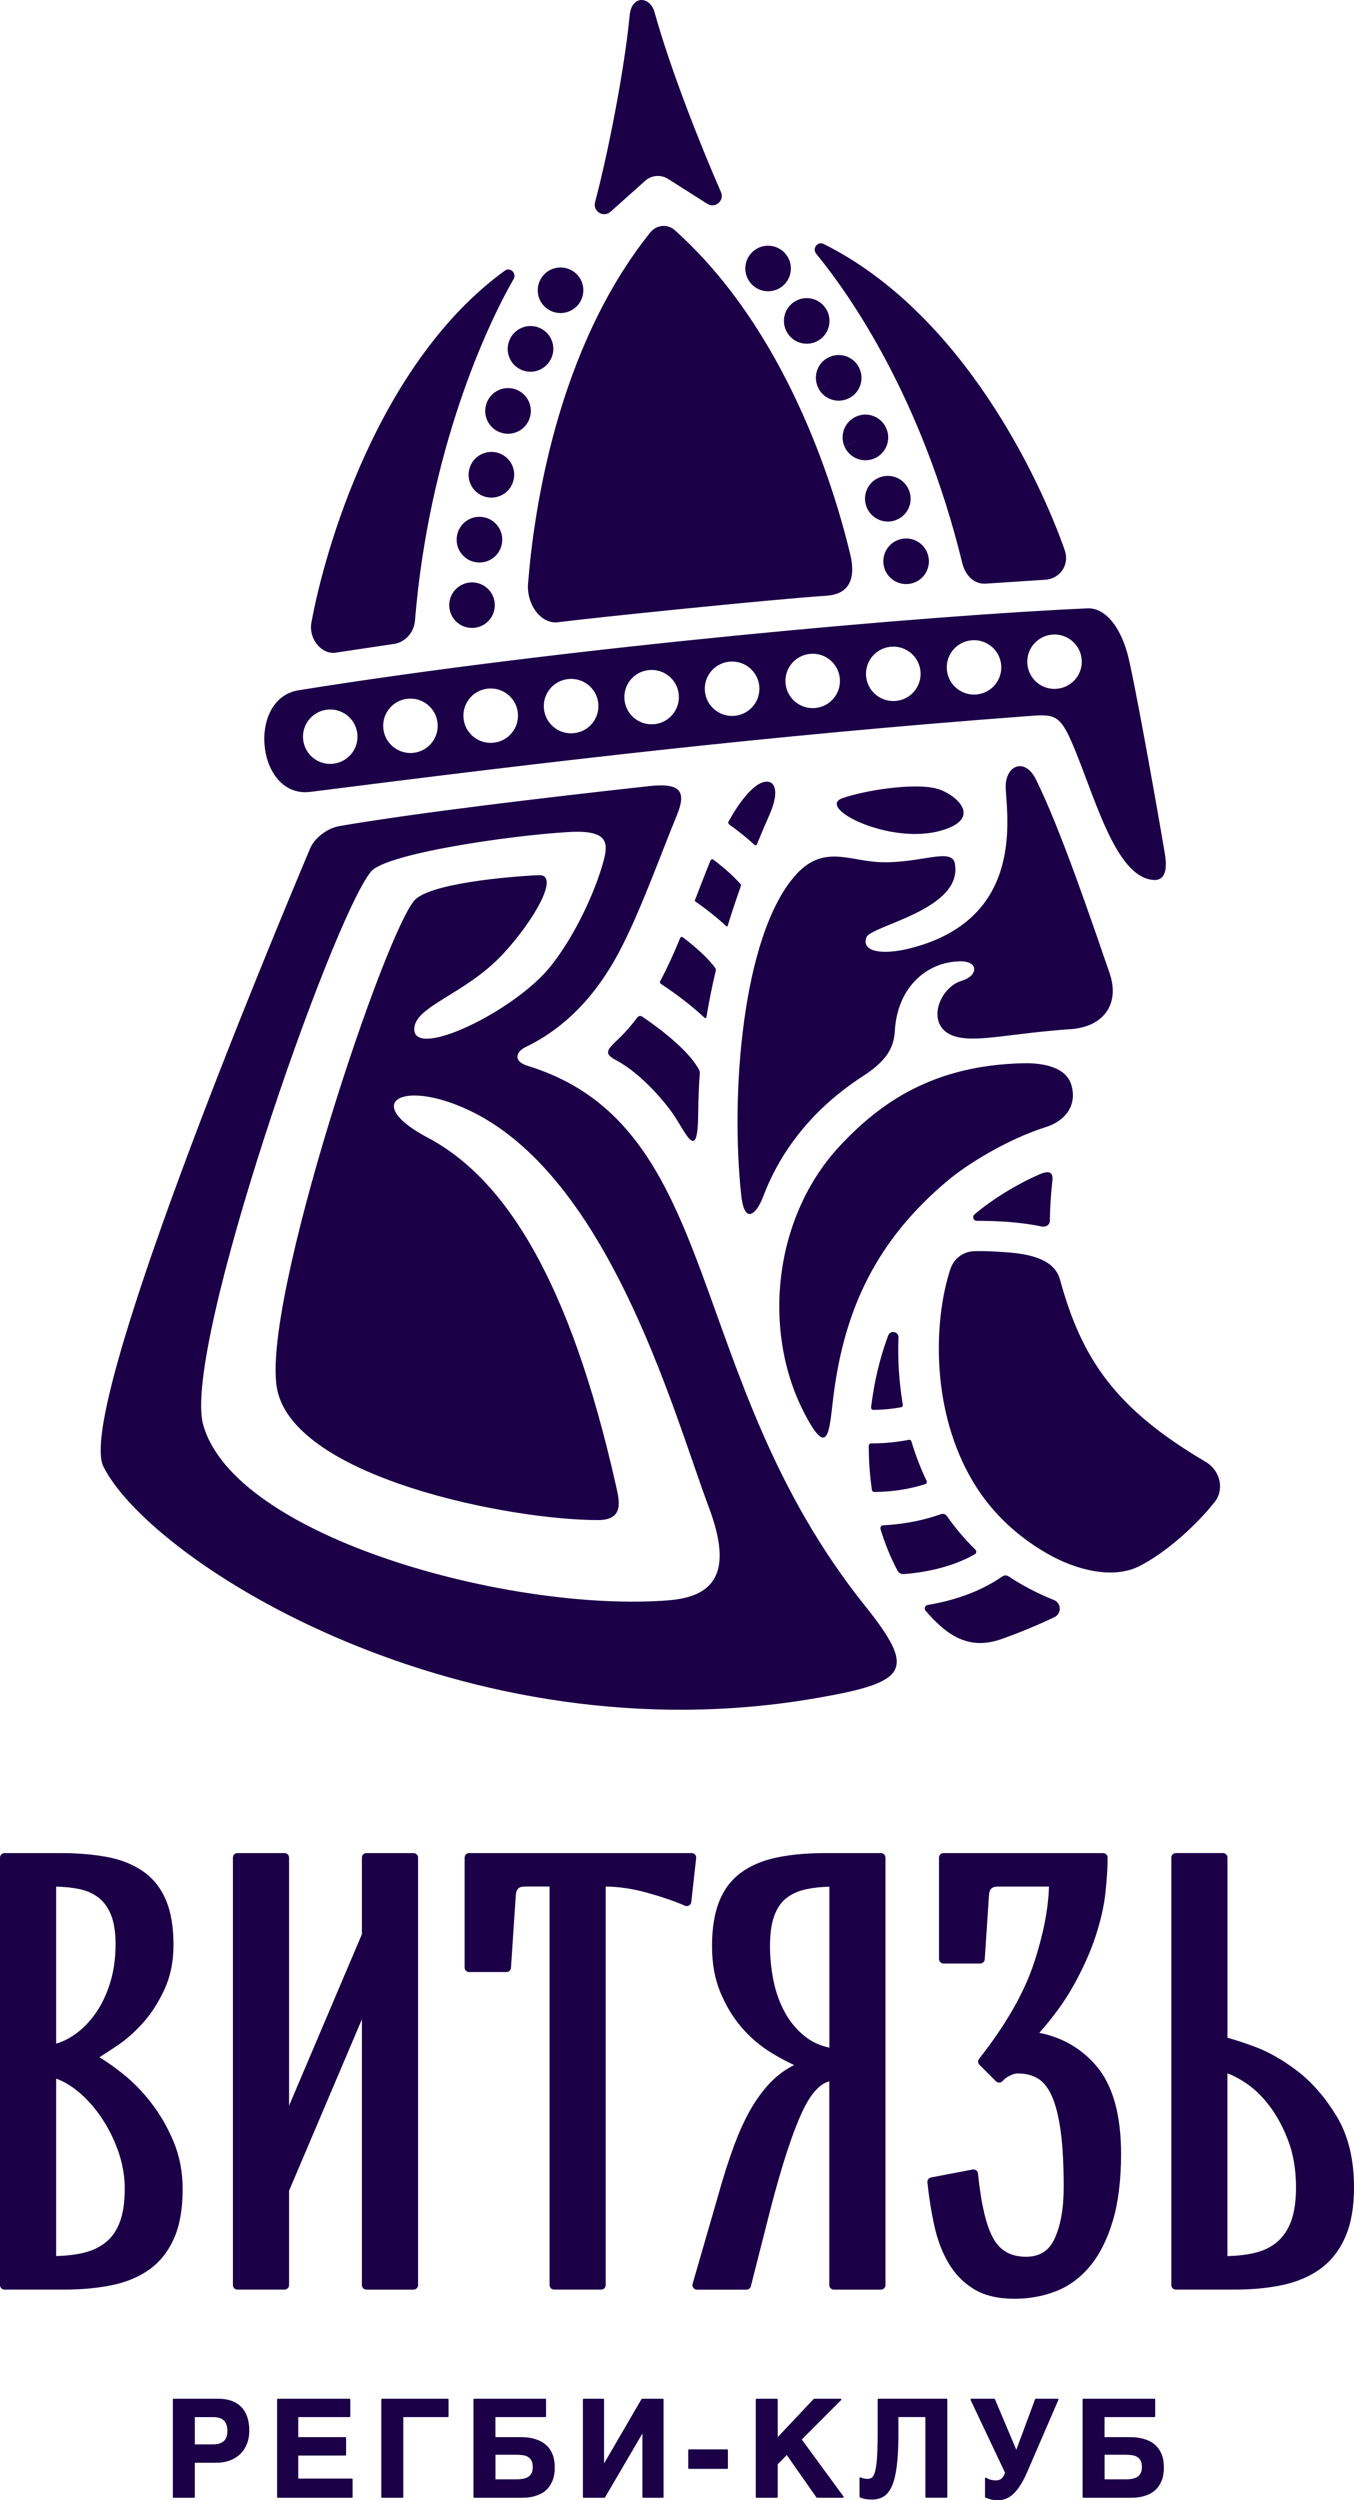 <svg width="78" height="144" viewBox="0 0 78 144" fill="none" xmlns="http://www.w3.org/2000/svg">
<g clip-path="url(#clip0_311_989)">
<path d="M17.889 45.608C31.622 43.859 44.319 42.36 59.038 41.258C60.618 41.139 60.991 41.057 61.697 42.652C63.02 45.645 64.202 50.564 66.477 50.684C66.865 50.705 67.323 50.464 67.107 49.188C66.544 45.851 65.267 38.742 64.933 37.588C64.413 35.793 63.502 35.003 62.657 35.039C53.709 35.424 32.696 37.264 17.198 39.757C14.193 40.239 14.776 46.005 17.888 45.608M60.653 36.546C60.661 36.546 60.671 36.546 60.678 36.546C61.542 36.508 62.276 37.175 62.316 38.039C62.355 38.897 61.696 39.623 60.842 39.673C60.834 39.673 60.824 39.675 60.817 39.675C60.793 39.675 60.769 39.678 60.744 39.678C59.911 39.678 59.217 39.022 59.18 38.181C59.141 37.325 59.799 36.598 60.653 36.548M55.987 36.876C55.987 36.876 56 36.876 56.002 36.876C56.861 36.812 57.615 37.463 57.678 38.327C57.739 39.19 57.088 39.939 56.225 40.001C56.187 40.004 56.148 40.005 56.111 40.005C55.297 40.005 54.604 39.376 54.545 38.552C54.481 37.69 55.126 36.941 55.987 36.877M51.31 37.25C51.321 37.25 51.343 37.248 51.354 37.248C52.214 37.185 52.968 37.835 53.029 38.698C53.09 39.556 52.45 40.302 51.593 40.372C51.546 40.374 51.501 40.376 51.455 40.376C50.654 40.376 49.97 39.767 49.894 38.955C49.814 38.094 50.448 37.331 51.31 37.251M46.665 37.661C46.665 37.661 46.678 37.659 46.681 37.659C47.543 37.582 48.304 38.22 48.381 39.08C48.458 39.941 47.821 40.702 46.96 40.779C46.912 40.783 46.865 40.785 46.818 40.785C46.016 40.785 45.328 40.176 45.253 39.361C45.175 38.502 45.804 37.74 46.665 37.661ZM41.995 38.113C42.006 38.11 42.027 38.109 42.039 38.108C42.9 38.032 43.663 38.666 43.741 39.528C43.816 40.384 43.189 41.14 42.335 41.226C42.278 41.232 42.223 41.234 42.169 41.234C41.38 41.234 40.701 40.642 40.611 39.841C40.515 38.981 41.134 38.208 41.997 38.111M37.356 38.596C37.356 38.596 37.37 38.596 37.373 38.594C38.234 38.501 39.007 39.124 39.099 39.984C39.191 40.844 38.568 41.617 37.708 41.708C37.65 41.714 37.593 41.717 37.538 41.717C36.748 41.717 36.065 41.123 35.977 40.322C35.883 39.463 36.497 38.692 37.357 38.596M32.719 39.113C33.574 39.01 34.353 39.619 34.461 40.474C34.568 41.333 33.958 42.115 33.1 42.222C33.092 42.222 33.077 42.224 33.068 42.225C33.009 42.233 32.952 42.235 32.892 42.235C32.105 42.235 31.424 41.642 31.336 40.842C31.241 39.983 31.86 39.208 32.719 39.112M28.062 39.667C28.074 39.667 28.094 39.663 28.105 39.662C28.966 39.569 29.739 40.192 29.832 41.053C29.922 41.907 29.309 42.674 28.457 42.773C28.392 42.781 28.326 42.786 28.263 42.786C27.486 42.786 26.811 42.21 26.708 41.422C26.598 40.563 27.203 39.777 28.062 39.667ZM23.434 40.251C23.434 40.251 23.45 40.249 23.452 40.249C24.311 40.143 25.094 40.751 25.202 41.609C25.309 42.468 24.7 43.25 23.841 43.357C23.775 43.366 23.709 43.37 23.645 43.37C22.867 43.37 22.188 42.793 22.087 42.002C21.977 41.145 22.578 40.363 23.435 40.251M18.765 40.886C18.778 40.884 18.796 40.882 18.809 40.879C19.667 40.759 20.459 41.356 20.579 42.212C20.699 43.065 20.107 43.853 19.256 43.979C19.177 43.991 19.098 43.997 19.02 43.997C18.267 43.997 17.604 43.455 17.476 42.688C17.333 41.834 17.91 41.028 18.765 40.886ZM48.54 45.968C49.8 45.527 52.653 45.065 53.968 45.423C55.022 45.709 56.724 47.138 54.179 47.848C51.222 48.672 46.974 46.515 48.54 45.968ZM60.62 68.08C60.526 68.841 60.486 69.7 60.48 70.302C60.477 70.546 60.252 70.692 60.013 70.642C58.58 70.345 57.265 70.319 56.269 70.314C56.077 70.314 55.987 70.076 56.133 69.95C57.031 69.175 58.469 68.251 59.882 67.638C60.61 67.323 60.672 67.665 60.62 68.079M61.679 59.275C58.32 59.507 56.49 60.007 55.215 59.743C53.206 59.328 53.994 56.901 55.413 56.483C56.329 56.215 56.422 55.35 55.302 55.368C53.388 55.398 51.71 56.854 51.552 59.332C51.502 60.142 51.283 60.968 49.729 61.97C46.921 63.778 44.996 66.189 43.965 68.916C43.588 69.916 42.89 70.581 42.702 68.856C42.071 63.073 42.745 53.984 45.77 50.471C47.391 48.59 48.906 49.597 50.735 49.658C53.014 49.734 54.836 48.794 55.007 49.733C55.497 52.404 50.17 53.297 49.912 53.988C49.601 54.82 50.827 55.031 52.468 54.609C58.792 52.985 58.075 47.51 57.938 45.469C57.847 44.095 59.017 43.574 59.671 44.881C61.076 47.694 62.9 53.093 63.916 56.033C64.541 57.841 63.558 59.145 61.677 59.275M40.267 61.61C40.304 61.68 40.318 61.76 40.312 61.84C40.257 62.592 40.227 63.341 40.222 64.093C40.2 67.131 39.517 65.183 38.683 64.034C37.945 63.016 36.685 61.697 35.531 61.087C34.877 60.739 34.857 60.556 35.486 59.973C35.941 59.552 36.349 59.086 36.725 58.59C36.786 58.509 36.9 58.489 36.984 58.545C38.186 59.351 39.717 60.573 40.268 61.61M42.557 47.896C42.37 47.75 42.186 47.613 42.007 47.484C41.953 47.446 41.938 47.375 41.969 47.318C42.446 46.447 43.42 44.962 44.222 45.022C44.694 45.056 44.863 45.715 44.332 46.915C44.075 47.495 43.832 48.07 43.599 48.639C43.578 48.69 43.514 48.705 43.473 48.667C43.193 48.412 42.889 48.154 42.557 47.896ZM41.844 53.35C41.491 53.019 41.092 52.684 40.647 52.348C40.445 52.196 40.247 52.053 40.055 51.919C40.031 51.903 40.021 51.874 40.032 51.846C40.136 51.58 40.657 50.221 40.931 49.558C40.96 49.492 41.043 49.469 41.102 49.514C41.917 50.14 42.339 50.56 42.651 50.908C42.684 50.945 42.694 50.997 42.676 51.042C42.401 51.812 42.148 52.574 41.918 53.328C41.909 53.362 41.869 53.371 41.845 53.349M40.593 58.624C40.268 58.319 39.906 58.01 39.506 57.695C38.986 57.287 38.482 56.937 38.07 56.666C38.02 56.632 38.003 56.567 38.032 56.514C38.458 55.71 38.836 54.869 39.184 54.022C39.208 53.963 39.281 53.943 39.33 53.981C40.054 54.525 40.755 55.147 41.198 55.741C41.235 55.79 41.246 55.855 41.232 55.914C41.02 56.812 40.839 57.702 40.695 58.59C40.686 58.639 40.627 58.659 40.591 58.624M30.407 61.391C29.495 61.108 29.763 60.553 30.28 60.305C32.587 59.195 34.355 57.301 35.661 54.837C36.877 52.542 38.002 49.362 38.981 46.983C39.526 45.657 39.31 45.064 37.395 45.276C31.492 45.928 24.064 46.805 19.563 47.576C18.885 47.691 18.131 48.236 17.865 48.868C15.534 54.397 4.343 81.244 5.959 84.471C8.713 89.969 26.654 101.359 47.068 97.796C52.304 96.882 52.823 96.227 49.83 92.486C39.257 79.275 41.771 64.902 30.408 61.391M38.505 92.172C29.427 92.882 13.521 88.55 11.706 82.062C10.48 77.684 19.084 53.014 21.366 50.205C22.217 49.161 29.355 48.121 32.756 47.921C35.24 47.776 35.063 48.655 34.65 49.995C34.082 51.838 32.953 54.114 31.715 55.658C29.65 58.236 23.908 61.002 23.865 59.3C23.832 57.945 26.798 57.304 28.999 54.921C30.8 52.971 32.261 50.368 31.053 50.405C30.302 50.428 25.157 50.75 23.962 51.77C22.344 53.15 14.949 75.204 15.972 80.053C17.039 85.113 29.359 87.549 34.446 87.549C36.001 87.549 35.673 86.409 35.463 85.471C32.831 73.804 29.125 67.893 24.637 65.522C21.21 63.71 22.745 62.419 25.871 63.48C34.791 66.506 38.734 81.223 40.843 86.838C42.243 90.567 41.164 91.963 38.505 92.171M60.248 64.915C58.066 65.606 55.769 67.01 54.587 68.002C50.609 71.349 48.638 75.238 47.999 80.517C47.766 82.451 47.721 84.117 46.283 81.286C43.884 76.562 44.579 70.029 48.432 65.943C50.686 63.551 53.713 61.355 58.935 61.239C60.317 61.209 61.45 61.553 61.722 62.501C62.056 63.662 61.376 64.558 60.248 64.915ZM69.99 86.488C68.93 87.833 67.195 89.411 65.637 90.202C64.118 90.972 61.983 90.434 60.319 89.475C58.428 88.385 56.901 86.902 55.837 84.963C53.556 80.811 53.85 75.774 54.757 73.07C54.954 72.487 55.487 72.087 56.103 72.063C56.683 72.04 57.307 72.08 57.951 72.123C59.393 72.224 60.749 72.544 61.066 73.705C62.317 78.291 64.275 81.146 69.43 84.18C70.367 84.732 70.499 85.841 69.99 86.49M30.419 33.621C30.751 29.407 32.088 20.087 37.463 13.386C37.821 12.94 38.461 12.884 38.883 13.265C45.235 18.968 47.995 27.835 48.982 31.937C49.258 33.087 49.106 34.212 47.608 34.311C44.385 34.527 34.232 35.571 32.147 35.838C31.16 35.964 30.326 34.803 30.419 33.622M17.936 35.881C18.673 31.776 21.754 20.906 29.082 15.589C29.392 15.362 29.783 15.739 29.586 16.077C28.027 18.774 24.709 25.969 23.905 35.748C23.845 36.471 23.29 37.044 22.591 37.103L19.288 37.598C18.453 37.667 17.782 36.733 17.936 35.881ZM28.5 34.962C28.443 35.647 27.869 36.166 27.193 36.166C27.156 36.166 27.12 36.164 27.082 36.161C26.361 36.103 25.824 35.47 25.884 34.748V34.745C25.944 34.023 26.584 33.487 27.302 33.548C28.024 33.606 28.56 34.242 28.5 34.962ZM29.352 19.582C29.63 18.923 30.384 18.605 31.05 18.871C31.723 19.139 32.051 19.903 31.782 20.576C31.777 20.588 31.767 20.61 31.762 20.622C31.546 21.114 31.064 21.41 30.558 21.41C30.383 21.41 30.204 21.374 30.034 21.301C29.373 21.013 29.069 20.245 29.353 19.583M28.308 28.66C28.219 28.66 28.13 28.652 28.041 28.633C27.331 28.486 26.875 27.794 27.022 27.084C27.025 27.071 27.029 27.049 27.032 27.036C27.199 26.333 27.907 25.897 28.612 26.063C29.311 26.229 29.747 26.926 29.59 27.625C29.459 28.239 28.914 28.66 28.308 28.66ZM29.265 24.983C29.135 24.983 29.002 24.964 28.87 24.922C28.182 24.705 27.799 23.974 28.01 23.287C28.215 22.602 28.931 22.207 29.622 22.4C30.32 22.596 30.727 23.321 30.531 24.017C30.527 24.03 30.521 24.054 30.516 24.068C30.34 24.626 29.822 24.983 29.264 24.983M28.918 31.275C28.824 31.927 28.263 32.399 27.62 32.399C27.561 32.399 27.502 32.395 27.441 32.386C26.725 32.289 26.22 31.629 26.318 30.912C26.32 30.898 26.324 30.874 26.326 30.858C26.447 30.145 27.123 29.663 27.84 29.785C28.547 29.905 29.025 30.568 28.918 31.274M31.177 16.025C31.177 16.025 31.182 16.018 31.185 16.012C31.571 15.405 32.377 15.224 32.988 15.604C33.603 15.989 33.79 16.797 33.406 17.412C33.403 17.416 33.401 17.419 33.398 17.424C33.148 17.816 32.723 18.03 32.289 18.03C32.052 18.03 31.812 17.966 31.595 17.831C30.98 17.448 30.793 16.64 31.177 16.025ZM47.019 14.615C46.773 14.315 47.099 13.879 47.442 14.049C55.503 18.058 59.968 27.77 61.339 31.696C61.624 32.512 61.081 33.315 60.246 33.388L56.812 33.614C56.114 33.673 55.606 33.135 55.434 32.431C53.11 22.918 48.98 17.011 47.019 14.615ZM50.913 32.593C50.766 31.884 51.221 31.19 51.931 31.042C52.634 30.895 53.322 31.34 53.478 32.037C53.637 32.725 53.221 33.419 52.532 33.598C52.42 33.627 52.309 33.64 52.199 33.64C51.616 33.64 51.084 33.251 50.93 32.661C50.925 32.639 50.918 32.614 50.914 32.593M45.764 17.377C46.375 16.986 47.186 17.165 47.577 17.774C47.968 18.384 47.793 19.199 47.182 19.589C46.961 19.73 46.715 19.797 46.473 19.797C46.042 19.797 45.622 19.586 45.373 19.196L45.367 19.187C44.976 18.578 45.153 17.768 45.764 17.377ZM51.148 30.039C51.28 30.039 51.416 30.02 51.549 29.976C52.239 29.755 52.618 29.015 52.397 28.327C52.393 28.314 52.385 28.29 52.38 28.278C52.136 27.597 51.385 27.241 50.703 27.484C50.026 27.726 49.672 28.463 49.9 29.138C50.082 29.69 50.595 30.039 51.148 30.039ZM49.855 26.509C49.334 26.509 48.843 26.197 48.636 25.686L49.854 25.198L48.635 25.682C48.364 25.011 48.688 24.247 49.359 23.976C50.03 23.703 50.794 24.024 51.067 24.694C51.067 24.697 51.072 24.709 51.073 24.712C51.343 25.384 51.015 26.147 50.342 26.416C50.182 26.479 50.017 26.509 49.854 26.509M47.137 22.345L48.315 21.766L47.136 22.341C46.817 21.693 47.08 20.906 47.728 20.585C48.376 20.263 49.16 20.525 49.486 21.171C49.486 21.173 49.493 21.187 49.494 21.189C49.813 21.839 49.545 22.624 48.894 22.943C48.708 23.034 48.511 23.078 48.316 23.078C47.832 23.078 47.366 22.808 47.137 22.344M43.25 16.316C42.779 15.766 42.843 14.939 43.394 14.467C43.943 13.997 44.773 14.061 45.244 14.61C45.715 15.159 45.652 15.989 45.102 16.459C44.855 16.671 44.55 16.776 44.248 16.776C43.878 16.776 43.512 16.62 43.253 16.32L43.25 16.317V16.316ZM34.278 11.649C34.993 8.965 35.95 4.192 36.276 0.872C36.391 -0.307 37.452 -0.217 37.706 0.7C38.617 4 40.413 8.515 41.533 11.064C41.75 11.556 41.198 12.028 40.745 11.74L38.486 10.305C38.071 10.042 37.532 10.085 37.166 10.414L35.171 12.196C34.765 12.557 34.138 12.173 34.279 11.649M51.758 77.032C51.711 78.269 51.785 79.584 52.01 80.909C52.022 80.974 51.977 81.038 51.914 81.05C51.327 81.161 50.771 81.198 50.318 81.204C50.235 81.206 50.171 81.134 50.181 81.052C50.353 79.6 50.689 78.194 51.167 76.917C51.287 76.593 51.772 76.689 51.76 77.034M56.157 89.518C54.688 90.357 52.97 90.594 52.055 90.66C51.913 90.671 51.776 90.597 51.71 90.472C51.304 89.715 50.977 88.907 50.723 88.067C50.691 87.961 50.768 87.854 50.878 87.849C51.726 87.81 52.931 87.662 54.2 87.209C54.33 87.162 54.473 87.206 54.551 87.32C55.007 87.972 55.546 88.625 56.187 89.249C56.268 89.327 56.254 89.463 56.156 89.518M60.738 93.143C59.671 93.648 58.637 94.07 57.696 94.402C55.788 95.077 54.529 94.17 53.321 92.772C53.217 92.652 53.283 92.464 53.441 92.438C54.704 92.228 56.335 91.775 57.741 90.796C57.85 90.72 57.992 90.716 58.102 90.79C58.868 91.3 59.733 91.761 60.708 92.15C61.149 92.326 61.17 92.939 60.74 93.141M50.196 83.133C50.825 83.136 51.603 83.075 52.352 82.927C52.42 82.913 52.486 82.952 52.504 83.018C52.736 83.789 53.024 84.55 53.38 85.294C53.414 85.366 53.377 85.454 53.301 85.478C52.097 85.865 50.975 85.929 50.359 85.929C50.295 85.929 50.238 85.881 50.229 85.816C50.107 84.978 50.048 84.126 50.048 83.275C50.048 83.195 50.114 83.13 50.195 83.131" fill="#1B0047"/>
<path d="M13.241 141.664C13.012 141.753 12.752 141.798 12.462 141.798H11.178V143.814H10.005V138.201H12.558C12.857 138.201 13.116 138.242 13.336 138.324C13.557 138.405 13.74 138.523 13.884 138.678C14.03 138.834 14.137 139.022 14.21 139.244C14.28 139.465 14.317 139.718 14.317 139.999C14.317 140.261 14.274 140.502 14.19 140.722C14.106 140.942 13.984 141.132 13.825 141.291C13.666 141.45 13.471 141.574 13.242 141.663L13.241 141.664ZM11.177 140.828H12.29C12.555 140.828 12.763 140.763 12.915 140.633C13.066 140.503 13.142 140.291 13.142 139.999C13.142 139.851 13.123 139.726 13.083 139.621C13.044 139.517 12.988 139.431 12.915 139.364C12.842 139.297 12.753 139.247 12.647 139.215C12.541 139.184 12.422 139.167 12.29 139.167H11.177V140.828Z" fill="#1B0047"/>
<path d="M11.177 143.859H10.004C9.978 143.859 9.958 143.839 9.958 143.814V138.201C9.958 138.176 9.978 138.155 10.004 138.155H12.557C12.859 138.155 13.126 138.197 13.351 138.28C13.577 138.365 13.768 138.487 13.917 138.647C14.066 138.807 14.178 139.002 14.252 139.229C14.324 139.454 14.361 139.713 14.361 139.999C14.361 140.265 14.318 140.514 14.232 140.739C14.146 140.964 14.021 141.161 13.857 141.324C13.693 141.486 13.492 141.615 13.258 141.706C13.024 141.796 12.757 141.843 12.462 141.843H11.223V143.814C11.223 143.839 11.202 143.859 11.177 143.859ZM10.048 143.769H11.131V141.799C11.131 141.774 11.152 141.753 11.177 141.753H12.461C12.744 141.753 13.002 141.709 13.224 141.622C13.446 141.535 13.637 141.414 13.792 141.26C13.946 141.106 14.065 140.921 14.147 140.707C14.229 140.492 14.27 140.254 14.27 139.999C14.27 139.723 14.235 139.474 14.165 139.257C14.096 139.043 13.99 138.859 13.851 138.709C13.711 138.559 13.533 138.444 13.319 138.365C13.105 138.285 12.849 138.245 12.557 138.245H10.048V143.768V143.769ZM12.29 140.874H11.177C11.152 140.874 11.131 140.853 11.131 140.828V139.167C11.131 139.142 11.152 139.121 11.177 139.121H12.29C12.426 139.121 12.551 139.138 12.661 139.17C12.773 139.204 12.869 139.257 12.946 139.329C13.023 139.401 13.085 139.494 13.126 139.604C13.167 139.713 13.188 139.845 13.188 139.997C13.188 140.302 13.106 140.527 12.945 140.664C12.785 140.8 12.566 140.87 12.291 140.87L12.29 140.874ZM11.223 140.784H12.29C12.543 140.784 12.743 140.722 12.886 140.6C13.027 140.479 13.098 140.277 13.098 140C13.098 139.86 13.079 139.737 13.041 139.638C13.004 139.541 12.952 139.46 12.885 139.398C12.817 139.335 12.733 139.288 12.635 139.259C12.534 139.229 12.419 139.214 12.291 139.214H11.224V140.785L11.223 140.784Z" fill="#1B0047"/>
<path d="M19.892 141.381H17.136V142.797H20.266V143.812H16.008V138.2H20.133V139.166H17.136V140.411H19.892V141.38V141.381Z" fill="#1B0047"/>
<path d="M20.267 143.859H16.008C15.982 143.859 15.962 143.839 15.962 143.814V138.201C15.962 138.176 15.982 138.155 16.008 138.155H20.133C20.158 138.155 20.179 138.176 20.179 138.201V139.167C20.179 139.192 20.158 139.212 20.133 139.212H17.181V140.367H19.892C19.917 140.367 19.938 140.388 19.938 140.413V141.382C19.938 141.408 19.917 141.428 19.892 141.428H17.181V142.754H20.267C20.292 142.754 20.312 142.774 20.312 142.8V143.815C20.312 143.84 20.292 143.86 20.267 143.86V143.859ZM16.053 143.769H20.222V142.844H17.136C17.111 142.844 17.09 142.824 17.09 142.798V141.382C17.09 141.357 17.111 141.337 17.136 141.337H19.847V140.457H17.136C17.111 140.457 17.09 140.437 17.09 140.412V139.167C17.09 139.142 17.111 139.121 17.136 139.121H20.088V138.245H16.053V143.768V143.769Z" fill="#1B0047"/>
<path d="M22.013 138.202H25.794V139.168H23.187V143.814H22.014V138.201L22.013 138.202Z" fill="#1B0047"/>
<path d="M23.186 143.859H22.013C21.988 143.859 21.967 143.839 21.967 143.814V138.201C21.967 138.176 21.988 138.155 22.013 138.155H25.794C25.819 138.155 25.84 138.176 25.84 138.201V139.167C25.84 139.192 25.819 139.212 25.794 139.212H23.232V143.814C23.232 143.839 23.211 143.859 23.186 143.859ZM22.058 143.769H23.14V139.168C23.14 139.143 23.161 139.122 23.186 139.122H25.748V138.247H22.058V143.769Z" fill="#1B0047"/>
<path d="M30.215 140.42C30.347 140.425 30.488 140.444 30.637 140.476C30.787 140.507 30.937 140.557 31.089 140.626C31.241 140.694 31.378 140.792 31.5 140.918C31.623 141.044 31.721 141.204 31.799 141.399C31.874 141.594 31.913 141.834 31.913 142.119C31.913 142.404 31.874 142.64 31.799 142.833C31.723 143.027 31.625 143.187 31.506 143.312C31.388 143.438 31.255 143.534 31.111 143.602C30.965 143.669 30.824 143.719 30.688 143.751C30.552 143.783 30.427 143.802 30.314 143.806C30.2 143.811 30.117 143.814 30.063 143.814H27.322V138.201H31.412V139.167H28.495V140.412H29.89C29.974 140.412 30.082 140.414 30.215 140.419V140.42ZM28.495 142.844H29.764C29.872 142.844 29.981 142.837 30.096 142.821C30.209 142.806 30.314 142.773 30.409 142.721C30.504 142.671 30.582 142.595 30.643 142.494C30.705 142.394 30.735 142.259 30.735 142.091C30.735 141.923 30.705 141.777 30.645 141.677C30.584 141.577 30.506 141.502 30.41 141.45C30.314 141.399 30.204 141.367 30.084 141.355C29.963 141.342 29.841 141.336 29.719 141.336H28.495V142.844Z" fill="#1B0047"/>
<path d="M30.062 143.859H27.321C27.295 143.859 27.275 143.839 27.275 143.814V138.201C27.275 138.176 27.295 138.155 27.321 138.155H31.411C31.436 138.155 31.457 138.176 31.457 138.201V139.167C31.457 139.192 31.436 139.212 31.411 139.212H28.54V140.367H29.89C29.974 140.367 30.084 140.37 30.216 140.374C30.351 140.379 30.495 140.399 30.646 140.431C30.798 140.463 30.952 140.515 31.106 140.585C31.263 140.656 31.405 140.757 31.531 140.887C31.658 141.017 31.761 141.184 31.84 141.382C31.918 141.581 31.958 141.829 31.958 142.119C31.958 142.409 31.918 142.652 31.84 142.849C31.761 143.047 31.66 143.213 31.538 143.342C31.417 143.472 31.28 143.573 31.129 143.643C30.982 143.711 30.836 143.762 30.698 143.794C30.559 143.827 30.43 143.846 30.315 143.851C30.2 143.856 30.116 143.858 30.062 143.858V143.859ZM27.366 143.769H30.062C30.115 143.769 30.198 143.767 30.31 143.762C30.421 143.757 30.544 143.739 30.676 143.708C30.809 143.676 30.948 143.627 31.089 143.562C31.229 143.497 31.357 143.403 31.471 143.282C31.585 143.16 31.681 143.004 31.754 142.818C31.828 142.63 31.865 142.395 31.865 142.12C31.865 141.844 31.828 141.605 31.754 141.416C31.681 141.229 31.583 141.071 31.465 140.949C31.347 140.828 31.213 140.733 31.068 140.667C30.919 140.599 30.771 140.55 30.626 140.519C30.48 140.488 30.34 140.469 30.211 140.465C30.08 140.46 29.972 140.457 29.889 140.457H28.494C28.468 140.457 28.448 140.437 28.448 140.412V139.167C28.448 139.142 28.468 139.121 28.494 139.121H31.365V138.245H27.365V143.768L27.366 143.769ZM29.763 142.889H28.494C28.468 142.889 28.448 142.868 28.448 142.843V141.334C28.448 141.309 28.468 141.289 28.494 141.289H29.717C29.84 141.289 29.966 141.295 30.087 141.308C30.214 141.321 30.329 141.355 30.43 141.408C30.534 141.462 30.619 141.545 30.683 141.652C30.747 141.759 30.78 141.906 30.78 142.09C30.78 142.274 30.747 142.409 30.681 142.516C30.616 142.623 30.53 142.704 30.429 142.759C30.329 142.812 30.218 142.846 30.1 142.863C29.986 142.879 29.873 142.886 29.764 142.886L29.763 142.889ZM28.54 142.798H29.763C29.868 142.798 29.976 142.791 30.088 142.775C30.196 142.761 30.297 142.73 30.387 142.682C30.475 142.635 30.549 142.564 30.605 142.471C30.662 142.379 30.691 142.251 30.691 142.092C30.691 141.933 30.663 141.794 30.608 141.701C30.552 141.609 30.479 141.538 30.391 141.491C30.299 141.443 30.196 141.413 30.08 141.401C29.961 141.389 29.84 141.381 29.72 141.381H28.542V142.8L28.54 142.798Z" fill="#1B0047"/>
<path d="M37.053 143.814V140.015H37.037L34.816 143.814H33.623V138.201H34.751V142.022H34.767L36.991 138.201H38.18V143.814H37.053Z" fill="#1B0047"/>
<path d="M38.181 143.859H37.054C37.028 143.859 37.008 143.839 37.008 143.814V140.156L34.855 143.836C34.847 143.851 34.833 143.859 34.817 143.859H33.625C33.599 143.859 33.579 143.839 33.579 143.814V138.201C33.579 138.176 33.599 138.155 33.625 138.155H34.752C34.777 138.155 34.798 138.176 34.798 138.201V141.882L36.954 138.178C36.962 138.164 36.977 138.155 36.992 138.155H38.181C38.206 138.155 38.227 138.176 38.227 138.201V143.814C38.227 143.839 38.206 143.859 38.181 143.859ZM37.098 143.769H38.135V138.247H37.017L34.806 142.045C34.798 142.06 34.783 142.068 34.768 142.068H34.752C34.727 142.068 34.706 142.048 34.706 142.022V138.245H33.669V143.768H34.791L36.998 139.992C37.007 139.978 37.021 139.969 37.037 139.969H37.052C37.078 139.969 37.098 139.99 37.098 140.015V143.769Z" fill="#1B0047"/>
<path d="M39.694 141.118H41.888V142.149H39.694V141.118Z" fill="#1B0047"/>
<path d="M41.887 142.194H39.693C39.667 142.194 39.647 142.174 39.647 142.149V141.118C39.647 141.093 39.667 141.072 39.693 141.072H41.887C41.912 141.072 41.933 141.093 41.933 141.118V142.149C41.933 142.174 41.912 142.194 41.887 142.194ZM39.738 142.104H41.842V141.164H39.738V142.104Z" fill="#1B0047"/>
<path d="M48.557 143.814H47.069L45.33 141.328L44.757 141.913V143.815H43.584V138.202H44.757V140.485L46.906 138.202H48.423L46.13 140.501L48.557 143.815V143.814Z" fill="#1B0047"/>
<path d="M48.557 143.859H47.069C47.055 143.859 47.041 143.852 47.032 143.84L45.324 141.399L44.801 141.931V143.814C44.801 143.839 44.781 143.859 44.756 143.859H43.583C43.557 143.859 43.537 143.839 43.537 143.814V138.201C43.537 138.176 43.557 138.155 43.583 138.155H44.756C44.781 138.155 44.801 138.176 44.801 138.201V140.37L46.872 138.17C46.88 138.16 46.892 138.155 46.904 138.155H48.422C48.44 138.155 48.457 138.166 48.464 138.183C48.471 138.2 48.468 138.219 48.455 138.232L46.188 140.503L48.592 143.786C48.601 143.799 48.604 143.818 48.595 143.833C48.588 143.848 48.572 143.858 48.556 143.858L48.557 143.859ZM47.093 143.769H48.468L46.093 140.527C46.079 140.509 46.082 140.484 46.097 140.468L48.315 138.247H46.926L44.791 140.515C44.777 140.528 44.758 140.533 44.741 140.526C44.724 140.519 44.712 140.502 44.712 140.484V138.247H43.63V143.769H44.712V141.913C44.712 141.901 44.717 141.89 44.726 141.882L45.299 141.297C45.309 141.287 45.322 141.283 45.335 141.284C45.348 141.284 45.36 141.292 45.369 141.303L47.095 143.769H47.093Z" fill="#1B0047"/>
<path d="M50.605 138.202H54.527V143.815H53.354V139.169H51.706L51.71 140.016C51.712 140.527 51.702 140.978 51.677 141.369C51.653 141.76 51.615 142.099 51.563 142.388C51.511 142.677 51.445 142.92 51.364 143.116C51.284 143.312 51.188 143.47 51.08 143.587C50.97 143.705 50.845 143.791 50.705 143.841C50.566 143.892 50.412 143.917 50.243 143.917C50.106 143.917 49.984 143.909 49.878 143.892C49.772 143.875 49.667 143.845 49.562 143.802L49.559 142.729C49.595 142.747 49.632 142.761 49.672 142.773C49.712 142.784 49.75 142.793 49.789 142.8C49.827 142.806 49.862 142.81 49.894 142.813C49.925 142.815 49.95 142.816 49.968 142.816C50.037 142.816 50.102 142.807 50.161 142.787C50.221 142.768 50.274 142.727 50.321 142.664C50.368 142.6 50.41 142.508 50.445 142.388C50.481 142.268 50.51 142.109 50.536 141.911C50.561 141.712 50.578 141.467 50.589 141.173C50.601 140.881 50.605 140.531 50.605 140.123V138.198V138.202Z" fill="#1B0047"/>
<path d="M50.242 143.962C50.102 143.962 49.978 143.953 49.87 143.936C49.76 143.919 49.651 143.888 49.544 143.844C49.528 143.836 49.517 143.821 49.517 143.802L49.513 142.729C49.513 142.713 49.522 142.698 49.535 142.69C49.548 142.682 49.565 142.68 49.579 142.688C49.612 142.704 49.648 142.718 49.684 142.729C49.721 142.739 49.759 142.748 49.795 142.754C49.832 142.76 49.866 142.765 49.896 142.767C49.926 142.769 49.95 142.771 49.967 142.771C50.031 142.771 50.091 142.762 50.147 142.744C50.197 142.729 50.243 142.691 50.285 142.636C50.329 142.577 50.368 142.489 50.402 142.375C50.437 142.258 50.467 142.101 50.49 141.905C50.514 141.707 50.532 141.461 50.543 141.171C50.555 140.88 50.56 140.527 50.56 140.123V138.198C50.56 138.173 50.58 138.153 50.606 138.153H54.527C54.552 138.153 54.573 138.173 54.573 138.198V143.811C54.573 143.836 54.552 143.857 54.527 143.857H53.354C53.329 143.857 53.308 143.836 53.308 143.811V139.21H51.751L51.755 140.012C51.757 140.522 51.746 140.98 51.722 141.369C51.698 141.76 51.659 142.104 51.606 142.394C51.553 142.685 51.486 142.933 51.405 143.13C51.323 143.33 51.225 143.494 51.111 143.615C50.997 143.738 50.866 143.828 50.719 143.881C50.574 143.934 50.414 143.96 50.241 143.96L50.242 143.962ZM49.607 143.771C49.699 143.808 49.791 143.833 49.884 143.847C49.988 143.863 50.108 143.871 50.242 143.871C50.404 143.871 50.554 143.846 50.689 143.798C50.821 143.75 50.942 143.668 51.045 143.556C51.15 143.442 51.244 143.288 51.321 143.098C51.399 142.905 51.465 142.664 51.517 142.38C51.569 142.093 51.608 141.753 51.632 141.366C51.656 140.978 51.667 140.524 51.664 140.015L51.661 139.168C51.661 139.156 51.666 139.144 51.674 139.135C51.682 139.127 51.694 139.122 51.706 139.122H53.354C53.379 139.122 53.4 139.143 53.4 139.168V143.769H54.483V138.247H50.651V140.125C50.651 140.532 50.645 140.886 50.635 141.177C50.624 141.469 50.604 141.718 50.58 141.918C50.556 142.119 50.525 142.281 50.489 142.403C50.451 142.526 50.408 142.624 50.358 142.691C50.304 142.762 50.243 142.809 50.174 142.832C50.111 142.852 50.041 142.863 49.967 142.863C49.948 142.863 49.923 142.862 49.889 142.86C49.856 142.857 49.82 142.852 49.779 142.845C49.74 142.838 49.699 142.83 49.658 142.818C49.64 142.813 49.62 142.806 49.602 142.8L49.606 143.773L49.607 143.771Z" fill="#1B0047"/>
<path d="M57.374 142.905C57.535 142.905 57.661 142.858 57.752 142.765C57.844 142.671 57.908 142.552 57.944 142.41L55.952 138.202H57.274L58.551 141.218L59.671 138.202H60.932L59.14 142.345C58.905 142.892 58.657 143.298 58.394 143.561C58.132 143.824 57.839 143.955 57.515 143.955C57.413 143.955 57.325 143.951 57.249 143.94C57.174 143.93 57.109 143.917 57.054 143.901C56.998 143.886 56.95 143.871 56.908 143.856C56.866 143.84 56.826 143.827 56.788 143.814V142.748C56.861 142.796 56.947 142.834 57.044 142.862C57.141 142.89 57.25 142.904 57.373 142.904L57.374 142.905Z" fill="#1B0047"/>
<path d="M57.515 144C57.412 144 57.32 143.995 57.243 143.984C57.166 143.974 57.099 143.96 57.042 143.945C56.985 143.929 56.936 143.913 56.894 143.898C56.852 143.882 56.812 143.869 56.775 143.856C56.757 143.85 56.743 143.833 56.743 143.812V142.747C56.743 142.73 56.753 142.715 56.767 142.707C56.782 142.698 56.8 142.7 56.813 142.709C56.883 142.755 56.965 142.791 57.058 142.819C57.15 142.846 57.256 142.858 57.373 142.858C57.523 142.858 57.636 142.816 57.719 142.731C57.801 142.647 57.86 142.54 57.895 142.412L55.91 138.22C55.904 138.206 55.904 138.19 55.912 138.177C55.921 138.164 55.935 138.156 55.951 138.156H57.273C57.291 138.156 57.308 138.167 57.315 138.184L58.547 141.095L59.628 138.185C59.634 138.167 59.651 138.156 59.67 138.156H60.931C60.947 138.156 60.96 138.164 60.968 138.177C60.977 138.19 60.978 138.206 60.972 138.219L59.18 142.362C58.944 142.911 58.691 143.325 58.425 143.591C58.155 143.862 57.848 143.999 57.513 143.999L57.515 144ZM56.835 143.781C56.864 143.791 56.894 143.802 56.925 143.814C56.966 143.828 57.013 143.844 57.067 143.858C57.12 143.873 57.183 143.885 57.256 143.895C57.329 143.905 57.416 143.91 57.517 143.91C57.826 143.91 58.111 143.781 58.363 143.528C58.621 143.27 58.868 142.866 59.099 142.327L60.865 138.248H59.704L58.594 141.235C58.588 141.251 58.572 141.263 58.553 141.263C58.537 141.266 58.519 141.253 58.511 141.236L57.247 138.248H56.025L57.986 142.391C57.991 142.4 57.992 142.411 57.99 142.421C57.953 142.571 57.884 142.697 57.787 142.796C57.688 142.898 57.549 142.951 57.377 142.951C57.25 142.951 57.136 142.937 57.036 142.908C56.964 142.887 56.897 142.861 56.837 142.828V143.782L56.835 143.781Z" fill="#1B0047"/>
<path d="M65.305 140.42C65.438 140.425 65.579 140.444 65.728 140.476C65.877 140.507 66.028 140.557 66.18 140.626C66.332 140.694 66.469 140.792 66.591 140.918C66.713 141.044 66.812 141.204 66.889 141.399C66.965 141.594 67.004 141.834 67.004 142.119C67.004 142.404 66.965 142.64 66.889 142.833C66.813 143.027 66.716 143.187 66.597 143.312C66.478 143.438 66.346 143.534 66.201 143.602C66.056 143.669 65.915 143.719 65.779 143.751C65.643 143.783 65.517 143.802 65.404 143.806C65.291 143.811 65.208 143.814 65.154 143.814H62.412V138.201H66.502V139.167H63.585V140.412H64.98C65.064 140.412 65.173 140.414 65.305 140.419V140.42ZM63.585 142.844H64.855C64.962 142.844 65.072 142.837 65.186 142.821C65.299 142.806 65.404 142.773 65.499 142.721C65.594 142.671 65.673 142.595 65.734 142.494C65.796 142.394 65.826 142.259 65.826 142.091C65.826 141.923 65.796 141.777 65.735 141.677C65.675 141.577 65.597 141.502 65.501 141.45C65.404 141.399 65.294 141.367 65.174 141.355C65.054 141.342 64.932 141.336 64.809 141.336H63.585V142.844Z" fill="#1B0047"/>
<path d="M65.153 143.859H62.411C62.386 143.859 62.365 143.839 62.365 143.814V138.201C62.365 138.176 62.386 138.155 62.411 138.155H66.501C66.527 138.155 66.547 138.176 66.547 138.201V139.167C66.547 139.192 66.527 139.212 66.501 139.212H63.63V140.367H64.98C65.065 140.367 65.174 140.37 65.307 140.374C65.442 140.379 65.586 140.399 65.737 140.431C65.888 140.463 66.043 140.515 66.197 140.585C66.353 140.656 66.495 140.757 66.622 140.887C66.748 141.017 66.852 141.184 66.93 141.382C67.008 141.581 67.048 141.829 67.048 142.119C67.048 142.409 67.008 142.652 66.93 142.849C66.852 143.047 66.751 143.213 66.629 143.342C66.507 143.472 66.37 143.573 66.22 143.643C66.073 143.711 65.927 143.762 65.788 143.794C65.65 143.827 65.521 143.846 65.405 143.851C65.291 143.856 65.207 143.858 65.153 143.858V143.859ZM62.457 143.769H65.153C65.206 143.769 65.289 143.767 65.401 143.762C65.511 143.757 65.634 143.739 65.767 143.708C65.899 143.676 66.039 143.627 66.18 143.562C66.32 143.497 66.447 143.403 66.562 143.282C66.676 143.16 66.771 143.004 66.845 142.818C66.918 142.63 66.956 142.395 66.956 142.12C66.956 141.844 66.918 141.605 66.845 141.416C66.771 141.229 66.674 141.071 66.556 140.949C66.438 140.828 66.304 140.733 66.158 140.667C66.01 140.599 65.862 140.55 65.716 140.519C65.57 140.488 65.431 140.469 65.302 140.465C65.171 140.46 65.062 140.457 64.979 140.457H63.584C63.559 140.457 63.539 140.437 63.539 140.412V139.167C63.539 139.142 63.559 139.121 63.584 139.121H66.456V138.245H62.456V143.768L62.457 143.769ZM64.854 142.889H63.584C63.559 142.889 63.539 142.868 63.539 142.843V141.334C63.539 141.309 63.559 141.289 63.584 141.289H64.808C64.931 141.289 65.056 141.295 65.178 141.308C65.304 141.321 65.42 141.355 65.521 141.408C65.625 141.462 65.71 141.545 65.774 141.652C65.838 141.759 65.87 141.906 65.87 142.09C65.87 142.274 65.838 142.409 65.772 142.516C65.707 142.623 65.621 142.704 65.52 142.759C65.42 142.812 65.309 142.846 65.191 142.863C65.077 142.879 64.963 142.886 64.855 142.886L64.854 142.889ZM63.63 142.798H64.854C64.959 142.798 65.067 142.791 65.179 142.775C65.286 142.761 65.387 142.73 65.478 142.682C65.566 142.635 65.639 142.564 65.696 142.471C65.752 142.379 65.781 142.251 65.781 142.092C65.781 141.933 65.754 141.794 65.698 141.701C65.643 141.609 65.569 141.538 65.481 141.491C65.39 141.443 65.286 141.413 65.171 141.401C65.051 141.389 64.931 141.381 64.81 141.381H63.633V142.8L63.63 142.798Z" fill="#1B0047"/>
<path d="M8.709 121.109C8.206 120.463 7.652 119.898 7.063 119.43C6.586 119.051 6.136 118.734 5.726 118.487C6.026 118.3 6.374 118.073 6.764 117.811C7.284 117.461 7.787 117.014 8.257 116.484C8.73 115.952 9.14 115.309 9.479 114.572C9.822 113.825 9.995 112.967 9.995 112.019C9.995 110.979 9.846 110.105 9.552 109.418C9.251 108.719 8.799 108.16 8.209 107.758C7.629 107.363 6.925 107.089 6.12 106.944C5.333 106.8 4.429 106.728 3.431 106.728H0.261C0.117 106.728 0 106.845 0 106.989V131.61C0 131.755 0.117 131.871 0.261 131.871H3.677C4.677 131.871 5.601 131.787 6.423 131.62C7.265 131.45 7.997 131.145 8.601 130.714C9.213 130.279 9.692 129.675 10.025 128.919C10.355 128.174 10.523 127.221 10.523 126.088C10.523 125.097 10.345 124.169 9.992 123.331C9.644 122.504 9.211 121.757 8.707 121.109H8.709ZM5.522 115.933C5.177 116.433 4.771 116.849 4.319 117.169C3.969 117.417 3.604 117.596 3.235 117.704V108.66C3.701 108.672 4.135 108.717 4.526 108.792C4.965 108.878 5.349 109.045 5.668 109.288C5.98 109.527 6.224 109.863 6.394 110.285C6.569 110.722 6.658 111.293 6.658 111.983C6.658 112.774 6.556 113.511 6.352 114.175C6.15 114.837 5.872 115.429 5.525 115.932L5.522 115.933ZM3.235 119.718C3.611 119.852 3.996 120.07 4.38 120.368C4.884 120.759 5.351 121.262 5.77 121.858C6.189 122.459 6.534 123.13 6.795 123.855C7.054 124.574 7.186 125.314 7.186 126.053C7.186 126.837 7.09 127.487 6.902 127.982C6.721 128.465 6.451 128.853 6.102 129.138C5.746 129.428 5.308 129.635 4.798 129.754C4.338 129.862 3.813 129.924 3.235 129.938V119.717V119.718Z" fill="#1B0047"/>
<path d="M23.822 106.728H21.11C20.965 106.728 20.848 106.845 20.848 106.989V111.403L16.652 121.277V106.989C16.652 106.845 16.535 106.728 16.391 106.728H13.679C13.534 106.728 13.417 106.845 13.417 106.989V131.61C13.417 131.755 13.534 131.871 13.679 131.871H16.391C16.535 131.871 16.652 131.755 16.652 131.61V126.177L20.848 116.303V131.611C20.848 131.756 20.965 131.872 21.11 131.872H23.822C23.967 131.872 24.084 131.756 24.084 131.611V106.99C24.084 106.846 23.967 106.729 23.822 106.729V106.728Z" fill="#1B0047"/>
<path d="M40.039 106.815C39.99 106.76 39.919 106.728 39.844 106.728H27.026C26.881 106.728 26.764 106.845 26.764 106.989V113.32C26.764 113.464 26.881 113.581 27.026 113.581H29.174C29.312 113.581 29.426 113.474 29.436 113.337L29.716 109.124C29.75 108.788 29.895 108.656 30.231 108.656H31.659V131.609C31.659 131.753 31.776 131.87 31.921 131.87H34.632C34.776 131.87 34.893 131.753 34.893 131.609V108.656C35.663 108.665 36.468 108.785 37.291 109.016C38.153 109.257 38.882 109.507 39.458 109.76C39.534 109.793 39.621 109.788 39.694 109.746C39.766 109.705 39.814 109.631 39.823 109.549L40.104 107.016C40.113 106.942 40.089 106.868 40.039 106.812V106.815Z" fill="#1B0047"/>
<path d="M50.753 106.728H47.583C46.514 106.728 45.566 106.812 44.764 106.98C43.944 107.15 43.247 107.444 42.691 107.852C42.126 108.267 41.699 108.832 41.423 109.532C41.155 110.215 41.017 111.076 41.017 112.09C41.017 113.104 41.178 113.972 41.494 114.74C41.809 115.501 42.215 116.176 42.699 116.744C43.183 117.313 43.743 117.797 44.361 118.185C44.825 118.476 45.291 118.727 45.748 118.936C45.309 119.158 44.911 119.436 44.567 119.762C44.118 120.186 43.7 120.72 43.324 121.348C42.954 121.968 42.604 122.722 42.282 123.589C41.963 124.453 41.646 125.448 41.343 126.545L39.898 131.539C39.876 131.617 39.891 131.703 39.941 131.769C39.99 131.834 40.068 131.874 40.15 131.874H43.002C43.121 131.874 43.226 131.793 43.255 131.676L44.381 127.246C45.055 124.649 45.688 122.724 46.265 121.525C46.727 120.564 47.236 120.011 47.775 119.876V131.611C47.775 131.756 47.892 131.872 48.037 131.872H50.748C50.892 131.872 51.009 131.756 51.009 131.611V106.99C51.009 106.846 50.892 106.729 50.748 106.729L50.753 106.728ZM47.779 108.661V117.936C47.249 117.825 46.782 117.612 46.389 117.302C45.914 116.926 45.522 116.462 45.223 115.921C44.921 115.372 44.699 114.759 44.563 114.096C44.427 113.425 44.357 112.75 44.357 112.091C44.357 111.375 44.44 110.784 44.605 110.335C44.764 109.901 44.997 109.561 45.297 109.324C45.604 109.081 45.989 108.908 46.44 108.812C46.841 108.726 47.291 108.676 47.779 108.663V108.661Z" fill="#1B0047"/>
<path d="M59.873 117.079C60.671 116.181 61.326 115.278 61.82 114.397C62.378 113.402 62.81 112.44 63.108 111.537C63.405 110.634 63.599 109.782 63.682 109.004C63.765 108.235 63.807 107.557 63.807 106.989C63.807 106.845 63.691 106.728 63.546 106.728H54.354C54.209 106.728 54.093 106.845 54.093 106.989V112.828C54.093 112.972 54.209 113.089 54.354 113.089H56.467C56.604 113.089 56.718 112.982 56.728 112.845L56.974 109.126C57.007 108.789 57.152 108.658 57.488 108.658H60.428C60.393 109.926 60.109 111.389 59.581 113.011C59.017 114.744 57.948 116.616 56.403 118.576C56.321 118.679 56.329 118.828 56.423 118.922L57.373 119.872C57.425 119.924 57.496 119.953 57.57 119.948C57.643 119.944 57.712 119.911 57.759 119.854C57.852 119.742 57.99 119.64 58.167 119.551C58.34 119.465 58.491 119.42 58.614 119.42C59.078 119.42 59.476 119.52 59.798 119.716C60.115 119.91 60.382 120.249 60.594 120.725C60.817 121.227 60.988 121.908 61.102 122.747C61.218 123.602 61.276 124.679 61.276 125.948C61.276 127.217 61.1 128.176 60.753 128.935C60.433 129.637 59.894 129.978 59.106 129.978C58.259 129.978 57.652 129.652 57.254 128.979C56.83 128.266 56.522 126.989 56.339 125.183C56.332 125.111 56.294 125.044 56.235 125C56.176 124.957 56.103 124.939 56.031 124.953L53.636 125.41C53.501 125.436 53.411 125.558 53.425 125.694C53.519 126.588 53.657 127.445 53.835 128.238C54.017 129.048 54.294 129.766 54.659 130.374C55.032 130.994 55.523 131.492 56.121 131.852C56.724 132.215 57.504 132.399 58.439 132.399C59.29 132.399 60.098 132.251 60.842 131.959C61.597 131.662 62.261 131.169 62.815 130.493C63.363 129.824 63.8 128.947 64.113 127.886C64.424 126.835 64.582 125.543 64.582 124.049C64.582 121.791 64.099 120.084 63.145 118.973C62.293 117.98 61.193 117.344 59.871 117.08L59.873 117.079Z" fill="#1B0047"/>
<path d="M77.012 121.909C76.364 120.831 75.608 119.954 74.765 119.303C73.927 118.657 73.086 118.177 72.266 117.875C71.585 117.625 71.076 117.459 70.711 117.368V106.988C70.711 106.844 70.594 106.727 70.45 106.727H67.738C67.594 106.727 67.477 106.844 67.477 106.988V131.609C67.477 131.753 67.594 131.87 67.738 131.87H71.154C72.154 131.87 73.079 131.78 73.904 131.601C74.746 131.418 75.478 131.101 76.081 130.659C76.692 130.21 77.17 129.595 77.504 128.829C77.834 128.072 78.001 127.115 78.001 125.982C78.001 124.37 77.669 123 77.012 121.908V121.909ZM70.71 119.412C71.036 119.534 71.384 119.718 71.748 119.958C72.237 120.28 72.702 120.728 73.128 121.287C73.557 121.851 73.924 122.533 74.218 123.314C74.511 124.091 74.659 124.988 74.659 125.983C74.659 126.768 74.564 127.424 74.376 127.933C74.193 128.427 73.922 128.829 73.571 129.126C73.219 129.426 72.781 129.639 72.272 129.756C71.812 129.865 71.287 129.926 70.709 129.941V119.413L70.71 119.412Z" fill="#1B0047"/>
</g>
<defs>
<clipPath id="clip0_311_989">
<rect width="78" height="144" fill="white"/>
</clipPath>
</defs>
</svg>
